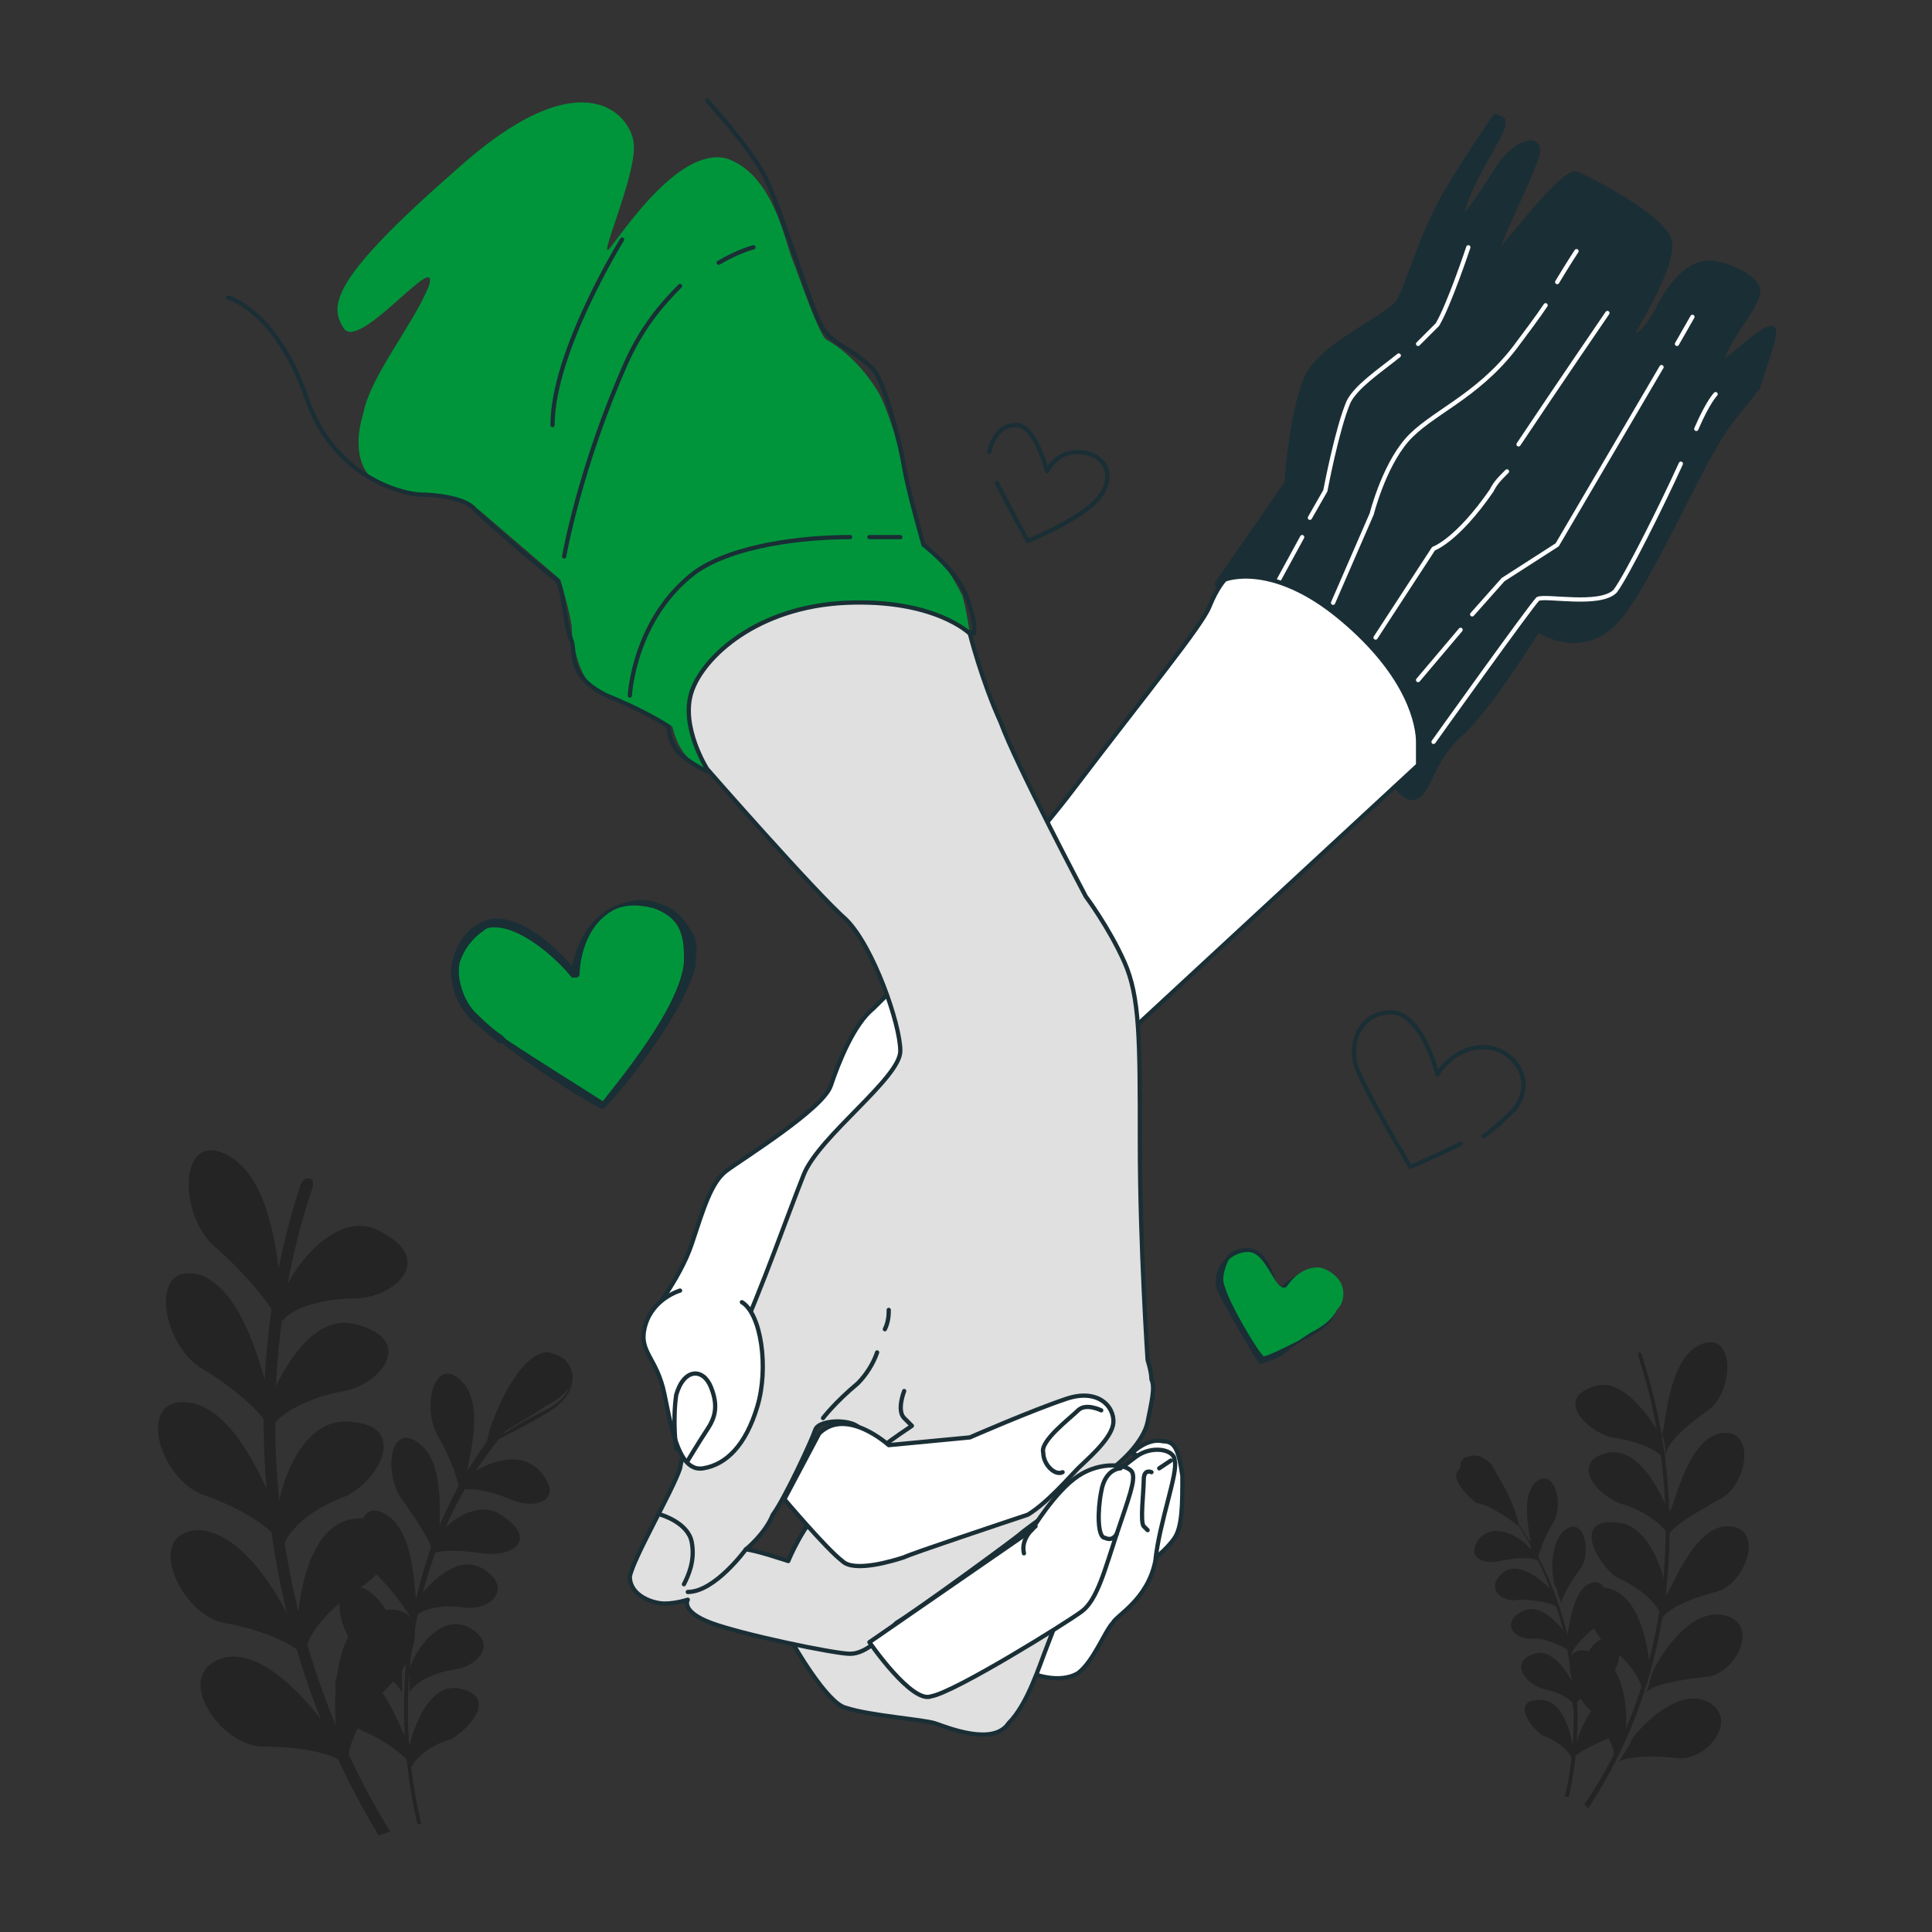 <?xml version="1.0" encoding="utf-8"?>
<!-- Generator: Adobe Illustrator 27.4.0, SVG Export Plug-In . SVG Version: 6.00 Build 0)  -->
<svg version="1.1" id="Layer_1" xmlns="http://www.w3.org/2000/svg" xmlns:xlink="http://www.w3.org/1999/xlink" x="0px" y="0px"
	 viewBox="0 0 50 50" style="enable-background:new 0 0 50 50;" xml:space="preserve">
<rect x="0" y="0" width="50" height="50" fill="#333333" stroke="none"/>
<style type="text/css">
	.st0{opacity:0.3;}
	.st1{fill:#1A2E35;}
	.st2{fill:none;stroke:#1A2E35;stroke-width:0.11;stroke-linecap:round;stroke-linejoin:round;stroke-miterlimit:10;}
	.st3{fill:#1A2E35;stroke:#1A2E35;stroke-width:0.117;stroke-linecap:round;stroke-linejoin:round;stroke-miterlimit:10;}
	.st4{fill:none;stroke:#FFFFFF;stroke-width:0.11;stroke-linecap:round;stroke-linejoin:round;stroke-miterlimit:10;}
	.st5{fill:#FFFFFF;stroke:#1A2E35;stroke-width:0.11;stroke-linecap:round;stroke-linejoin:round;stroke-miterlimit:10;}
	.st6{fill:#E0E0E0;stroke:#1A2E35;stroke-width:0.11;stroke-linecap:round;stroke-linejoin:round;stroke-miterlimit:10;}
	.st7{fill:#00953B;}
</style>
<g>
	<g>
		<g class="st0">
			<g>
				<g>
					<g>
						<path d="M13.2,36.7c0,0-0.1,0-0.1,0c-2.3,2.6-3.2,6.6-2.3,10.5c0,0,0,0,0,0l0.1,0c0,0,0,0,0,0c-0.9-3.8,0-7.7,2.3-10.3
							C13.2,36.8,13.2,36.7,13.2,36.7z"/>
					</g>
					<g>
						<g>
							<path d="M11.9,43.7c-0.9-0.2-1.3,1.4-1.3,1.5c0,0.2,0,0.4,0,0.6c0.1-0.2,0.4-0.6,1.1-0.8C12.3,44.6,12.8,43.9,11.9,43.7z"/>
						</g>
						<g>
							<path d="M9.2,43.2c-0.9-0.2-0.5,1.3,0.2,1.6c0.7,0.3,1.1,0.7,1.3,0.9c0-0.2-0.1-0.4-0.1-0.6C10.5,45.2,10,43.4,9.2,43.2z"/>
						</g>
					</g>
					<g>
						<g>
							<path d="M12.1,42.1c-0.9-0.4-1.6,1.1-1.5,1.2c0,0.2,0,0.4,0,0.5c0.1-0.2,0.5-0.5,1.2-0.6C12.4,43.1,12.9,42.5,12.1,42.1z"/>
						</g>
						<g>
							<path d="M9.4,41.1c-0.9-0.3-0.7,1.1-0.1,1.6c0.6,0.5,1,0.9,1.1,1.1c0-0.2,0-0.4,0-0.6C10.5,43.3,10.3,41.5,9.4,41.1z"/>
						</g>
					</g>
					<g>
						<g>
							<path d="M12.5,40.6c-0.8-0.5-1.7,0.8-1.7,0.8c0,0.2-0.1,0.3-0.1,0.5c0.1-0.2,0.6-0.4,1.3-0.3C12.7,41.7,13.3,41.1,12.5,40.6z
								"/>
						</g>
						<g>
							<path d="M10,39.2c-0.8-0.5-0.9,0.9-0.3,1.5c0.6,0.6,0.9,1.1,1,1.3c0-0.2,0.1-0.4,0.1-0.5C10.7,41.4,10.8,39.7,10,39.2z"/>
						</g>
					</g>
					<g>
						<g>
							<path d="M13.1,39.3c-0.8-0.7-1.8,0.4-1.8,0.5c-0.1,0.2-0.1,0.3-0.2,0.5c0.1-0.2,0.7-0.2,1.4-0.1
								C13.2,40.3,13.9,39.9,13.1,39.3z"/>
						</g>
						<g>
							<path d="M10.9,37.4c-0.8-0.7-1,0.7-0.5,1.4c0.5,0.7,0.8,1.2,0.8,1.4c0.1-0.2,0.1-0.3,0.2-0.5C11.3,39.7,11.6,38,10.9,37.4z"
								/>
						</g>
					</g>
					<g>
						<g>
							<path d="M14,38.1c-0.7-0.8-1.9,0.1-1.9,0.1c-0.1,0.1-0.2,0.3-0.3,0.4c0.2-0.1,0.7-0.1,1.4,0.2C13.9,39.1,14.6,38.8,14,38.1z"
								/>
						</g>
						<g>
							<path d="M12,35.8c-0.7-0.8-1.1,0.5-0.7,1.3c0.4,0.7,0.6,1.3,0.6,1.6c0.1-0.2,0.2-0.3,0.2-0.5C12,38.1,12.6,36.5,12,35.8z"/>
						</g>
					</g>
					<g>
						<path d="M12.6,37.3c0,0,0.5-1.4,1.1-2c0.5-0.5,1-0.2,1.1,0.2c0.1,0.4-0.3,0.7-0.7,0.9C13.7,36.7,12.6,37.3,12.6,37.3z"/>
						<path d="M12.6,37.4C12.6,37.4,12.6,37.4,12.6,37.4C12.6,37.4,12.6,37.4,12.6,37.4C12.6,37.4,12.6,37.4,12.6,37.4
							C12.6,37.3,12.6,37.3,12.6,37.4c0-0.4,0.5-1.6,1-2.1c0.3-0.3,0.6-0.4,0.8-0.2c0.2,0.1,0.3,0.3,0.4,0.5c0.1,0.5-0.5,0.9-0.7,1
							C13.8,36.8,12.8,37.3,12.6,37.4C12.7,37.4,12.7,37.4,12.6,37.4z M14.2,35.2c-0.1,0-0.3,0.1-0.5,0.3c-0.4,0.4-0.9,1.4-1,1.8
							c0.1-0.1,0.2-0.1,0.5-0.3c0.3-0.2,0.7-0.4,0.9-0.5c0.4-0.2,0.7-0.5,0.7-0.9c0-0.2-0.1-0.3-0.3-0.4
							C14.4,35.2,14.3,35.2,14.2,35.2z"/>
					</g>
				</g>
				<g>
					<g>
						<path d="M10.1,47.4c-3.1-5-3.8-11.4-2-16.7c0-0.1,0-0.2-0.1-0.2c-0.1,0-0.1,0-0.2,0.1c-1.8,5.4-1.1,11.8,2,16.9L10.1,47.4z"/>
					</g>
					<g>
						<g>
							<path d="M9.8,41.7c-1.4,0.3-1.1,3.1-1.1,3.1c0.1,0.3,0.2,0.5,0.3,0.8c0-0.4,0.3-1.2,1.1-2C10.9,42.8,11.1,41.4,9.8,41.7z"/>
						</g>
						<g>
							<path d="M5.8,42.9c-1.4,0.4-0.1,2.3,1,2.3c1.1,0,1.9,0.2,2.2,0.5c-0.1-0.3-0.3-0.5-0.4-0.8C8.6,44.9,7.1,42.6,5.8,42.9z"/>
						</g>
					</g>
					<g>
						<g>
							<path d="M9.3,39.3C7.8,39.3,7.7,42,7.7,42c0.1,0.3,0.1,0.6,0.2,0.8c0-0.4,0.5-1.1,1.4-1.7C10.3,40.5,10.6,39.1,9.3,39.3z"/>
						</g>
						<g>
							<path d="M5.1,39.6c-1.4,0.1-0.4,2.2,0.7,2.4c1.1,0.2,1.9,0.6,2.1,0.9c-0.1-0.3-0.2-0.6-0.3-0.8C7.6,42.1,6.5,39.6,5.1,39.6z"
								/>
						</g>
					</g>
					<g>
						<g>
							<path d="M9.1,36.8c-1.5-0.2-2,2.3-1.9,2.4c0,0.3,0.1,0.6,0.1,0.9c0.1-0.4,0.6-1,1.7-1.4C9.9,38.2,10.5,36.9,9.1,36.8z"/>
						</g>
						<g>
							<path d="M4.9,36.3c-1.4-0.2-0.8,2,0.4,2.4c1.1,0.4,1.8,0.9,2,1.3c-0.1-0.3-0.1-0.6-0.1-0.9C7.1,39.2,6.3,36.5,4.9,36.3z"/>
						</g>
					</g>
					<g>
						<g>
							<path d="M9.3,34.3C7.9,33.8,7,36.2,7,36.2c0,0.3,0,0.6,0,0.8c0.1-0.3,0.8-0.8,1.9-1C9.9,35.8,10.7,34.7,9.3,34.3z"/>
						</g>
						<g>
							<path d="M5.2,33c-1.4-0.4-1,1.8,0,2.4c1,0.6,1.7,1.3,1.8,1.6c0-0.3,0-0.6,0-0.9C6.9,36.2,6.5,33.5,5.2,33z"/>
						</g>
					</g>
					<g>
						<g>
							<path d="M9.9,31.9c-1.3-0.8-2.6,1.4-2.5,1.5c-0.1,0.3-0.1,0.5-0.1,0.8c0.2-0.3,0.9-0.6,2-0.6C10.3,33.5,11.2,32.6,9.9,31.9z"
								/>
						</g>
						<g>
							<path d="M5.9,29.9c-1.3-0.7-1.3,1.6-0.3,2.4c0.9,0.8,1.5,1.6,1.6,1.9c0-0.3,0.1-0.6,0.1-0.8C7.2,33.3,7.2,30.6,5.9,29.9z"/>
						</g>
					</g>
				</g>
			</g>
		</g>
		<g class="st0">
			<g>
				<g>
					<g>
						<path d="M38.9,38.9C38.9,38.9,39,38.9,38.9,38.9c1.7,2.1,2.3,5,1.7,7.6c0,0,0,0,0,0l-0.1,0c0,0,0,0,0,0
							C41.1,43.9,40.5,41,38.9,38.9C38.9,39,38.9,38.9,38.9,38.9z"/>
					</g>
					<g>
						<g>
							<path d="M39.8,44c0.7-0.1,0.9,1.1,0.9,1.2c0,0.1,0,0.3,0,0.4c0-0.2-0.3-0.5-0.8-0.7C39.5,44.6,39.2,44,39.8,44z"/>
						</g>
						<g>
							<path d="M41.7,43.9c0.6,0,0.4,1-0.1,1.1c-0.5,0.2-0.8,0.4-0.9,0.5c0-0.1,0-0.3,0.1-0.4C40.8,45.1,41.1,44,41.7,43.9z"/>
						</g>
					</g>
					<g>
						<g>
							<path d="M39.7,42.8c0.6-0.2,1.1,0.9,1.1,1c0,0.1,0,0.3,0,0.4c-0.1-0.2-0.4-0.4-0.9-0.5C39.4,43.5,39.1,43,39.7,42.8z"/>
						</g>
						<g>
							<path d="M41.5,42.4c0.6-0.2,0.5,0.9,0,1.1c-0.4,0.3-0.7,0.5-0.8,0.7c0-0.1,0-0.3,0-0.4C40.8,43.8,40.9,42.6,41.5,42.4z"/>
						</g>
					</g>
					<g>
						<g>
							<path d="M39.4,41.7c0.6-0.3,1.2,0.7,1.2,0.7c0,0.1,0.1,0.3,0.1,0.4c-0.1-0.1-0.4-0.3-0.9-0.4C39.2,42.5,38.8,42,39.4,41.7z"
								/>
						</g>
						<g>
							<path d="M41.1,41c0.6-0.3,0.6,0.8,0.2,1.1c-0.4,0.3-0.6,0.6-0.7,0.8c0-0.1,0-0.3-0.1-0.4C40.6,42.5,40.6,41.3,41.1,41z"/>
						</g>
					</g>
					<g>
						<g>
							<path d="M38.9,40.7c0.5-0.4,1.3,0.5,1.3,0.5c0,0.1,0.1,0.2,0.1,0.4c-0.1-0.1-0.5-0.2-1-0.2C38.9,41.5,38.4,41.1,38.9,40.7z"
								/>
						</g>
						<g>
							<path d="M40.5,39.6c0.5-0.4,0.7,0.6,0.4,1c-0.3,0.4-0.5,0.8-0.5,0.9c0-0.1-0.1-0.2-0.1-0.4C40.2,41.2,40,40,40.5,39.6z"/>
						</g>
					</g>
					<g>
						<g>
							<path d="M38.3,39.8c0.5-0.5,1.3,0.2,1.3,0.3c0.1,0.1,0.1,0.2,0.2,0.3c-0.1-0.1-0.5-0.1-1,0C38.4,40.5,37.9,40.3,38.3,39.8z"
								/>
						</g>
						<g>
							<path d="M39.7,38.4c0.5-0.5,0.8,0.5,0.5,1c-0.3,0.5-0.4,0.9-0.4,1c-0.1-0.1-0.1-0.2-0.2-0.3C39.7,40,39.3,38.9,39.7,38.4z"/>
						</g>
					</g>
					<g>
						<path d="M39.3,39.4c0,0-0.4-1-0.7-1.5c-0.4-0.4-0.7-0.2-0.8,0c0,0.3,0.2,0.5,0.5,0.7C38.5,38.9,39.3,39.4,39.3,39.4z"/>
						<path d="M39.3,39.5C39.3,39.5,39.3,39.5,39.3,39.5C39.3,39.5,39.3,39.5,39.3,39.5C39.3,39.4,39.3,39.4,39.3,39.5
							C39.3,39.4,39.3,39.4,39.3,39.5c0-0.3-0.4-1.2-0.7-1.5c-0.2-0.2-0.4-0.3-0.6-0.2c-0.1,0-0.2,0.2-0.3,0.3
							c-0.1,0.3,0.4,0.7,0.5,0.8C38.5,38.9,39.2,39.4,39.3,39.5C39.3,39.5,39.3,39.5,39.3,39.5z M38.2,37.7c0.1,0,0.2,0.1,0.3,0.2
							c0.3,0.3,0.6,1.1,0.7,1.3c-0.1,0-0.2-0.1-0.3-0.2c-0.2-0.1-0.5-0.3-0.6-0.4c-0.3-0.2-0.5-0.5-0.5-0.7c0-0.1,0.1-0.2,0.2-0.2
							C38,37.7,38.1,37.7,38.2,37.7z"/>
					</g>
				</g>
				<g>
					<g>
						<path d="M41,46.7c2.2-3.2,2.7-7.6,1.4-11.6c0-0.1,0-0.1,0-0.1c0,0,0.1,0,0.1,0.1c1.3,4,0.8,8.4-1.4,11.7L41,46.7z"/>
					</g>
					<g>
						<g>
							<path d="M41.3,42.8c1,0.4,0.8,2.3,0.7,2.3c-0.1,0.2-0.2,0.4-0.2,0.5c0-0.3-0.2-0.9-0.8-1.5C40.5,43.4,40.4,42.4,41.3,42.8z"
								/>
						</g>
						<g>
							<path d="M44.1,44c1,0.4,0.1,1.6-0.7,1.5c-0.8-0.1-1.4,0-1.5,0.1c0.1-0.2,0.2-0.3,0.3-0.5C42.1,45.1,43.2,43.7,44.1,44z"/>
						</g>
					</g>
					<g>
						<g>
							<path d="M41.6,41.1c1,0.2,1.1,2.1,1.1,2.1c0,0.2-0.1,0.4-0.2,0.6c0-0.3-0.3-0.8-1-1.3C41,41.9,40.7,40.9,41.6,41.1z"/>
						</g>
						<g>
							<path d="M44.6,41.8c1,0.2,0.3,1.6-0.5,1.6c-0.8,0.1-1.3,0.2-1.5,0.4c0.1-0.2,0.1-0.4,0.2-0.6C42.8,43.2,43.6,41.6,44.6,41.8z
								"/>
						</g>
					</g>
					<g>
						<g>
							<path d="M41.8,39.4c1,0,1.4,1.8,1.3,1.9c0,0.2,0,0.4-0.1,0.6c0-0.3-0.5-0.8-1.2-1.1C41.2,40.3,40.8,39.3,41.8,39.4z"/>
						</g>
						<g>
							<path d="M44.7,39.5c1,0,0.5,1.5-0.3,1.7c-0.8,0.2-1.3,0.5-1.4,0.7c0-0.2,0.1-0.4,0.1-0.6C43.2,41.3,43.8,39.5,44.7,39.5z"/>
						</g>
					</g>
					<g>
						<g>
							<path d="M41.6,37.6c1-0.2,1.6,1.6,1.6,1.6c0,0.2,0,0.4,0,0.6c-0.1-0.3-0.6-0.7-1.3-0.9C41.2,38.6,40.7,37.8,41.6,37.6z"/>
						</g>
						<g>
							<path d="M44.5,37.1c1-0.2,0.7,1.4,0,1.7c-0.7,0.4-1.2,0.7-1.3,0.9c0-0.2,0-0.4,0-0.6C43.3,39.2,43.6,37.3,44.5,37.1z"/>
						</g>
					</g>
					<g>
						<g>
							<path d="M41.2,35.9c0.9-0.4,1.8,1.3,1.8,1.3c0,0.2,0.1,0.4,0.1,0.6c-0.1-0.2-0.6-0.5-1.4-0.6C41,37,40.3,36.2,41.2,35.9z"/>
						</g>
						<g>
							<path d="M44,34.8c0.9-0.4,0.9,1.2,0.2,1.7c-0.7,0.5-1.1,0.9-1.1,1.2c0-0.2,0-0.4-0.1-0.6C43.1,37.2,43.1,35.2,44,34.8z"/>
						</g>
					</g>
				</g>
			</g>
		</g>
		<g>
			<g>
				<path class="st1" d="M15.6,28.7C15.6,28.7,15.6,28.7,15.6,28.7c-0.1,0-1.6-0.9-2.6-1.7L12.9,27c-0.2-0.2-0.6-0.5-0.7-0.6
					c-0.4-0.4-0.6-1-0.5-1.5c0.1-0.4,0.3-0.8,0.7-1c0.8-0.5,2,0.6,2.4,1.1c0.1-0.4,0.3-1.1,1-1.5c0.4-0.2,0.9-0.3,1.3-0.1
					c0.4,0.1,0.6,0.4,0.8,0.7c0,0,0.2,0.3,0.1,0.7l0,0l-0.1,0l0.1,0c0,0.1,0,0.1,0,0.2C17.7,26.3,15.8,28.6,15.6,28.7
					C15.7,28.7,15.6,28.7,15.6,28.7z"/>
			</g>
			<path class="st2" d="M38.4,29.4c0.3-0.2,0.6-0.5,0.8-0.7c0.6-0.8-0.1-1.6-0.8-1.6c-0.8,0-1.2,0.7-1.2,0.7s-0.4-1.6-1.2-1.6
				c-0.8,0-1.1,0.8-0.9,1.4s1.4,2.6,1.4,2.6s0.7-0.3,1.3-0.6"/>
			<path class="st2" d="M25.8,12.5c0.3,0.6,0.8,1.5,0.8,1.5s1.5-0.6,1.9-1.2c0.4-0.6,0-1.1-0.6-1.1c-0.6,0-0.8,0.5-0.8,0.5
				S26.8,11,26.3,11c-0.4,0-0.6,0.3-0.7,0.7"/>
			<g>
				<path class="st1" d="M32.6,35.3C32.6,35.3,32.6,35.3,32.6,35.3c-0.1-0.1-0.9-1.5-1.1-1.9c-0.1-0.3,0-0.6,0.2-0.8
					c0.1-0.2,0.3-0.3,0.6-0.3c0,0,0,0,0,0c0.5,0,0.7,0.8,0.8,1.1c0.1-0.2,0.4-0.4,0.8-0.5c0,0,0,0,0,0c0.3,0,0.6,0.2,0.7,0.4
					c0.1,0.2,0.1,0.5-0.1,0.8c-0.1,0.2-0.4,0.4-0.8,0.6c0,0,0,0,0,0l-0.3,0.2C33.1,35.2,32.6,35.3,32.6,35.3
					C32.6,35.3,32.6,35.3,32.6,35.3z M33.8,34.7L33.8,34.7L33.8,34.7z"/>
			</g>
		</g>
		<g>
			<g>
				<g>
					<path class="st3" d="M45.5,10c0.2-0.7,0.6-1.6,0.3-1.5c-0.4,0.1-1.5,1.3-1.2,0.7c0.3-0.7,0.9-1.3,0.9-1.7
						c-0.1-0.4-0.9-0.7-1.3-0.7c-0.4,0-0.9,0.4-1.3,1.2c-0.4,0.8-0.7,0.7-0.7,0.7s1.2-1.9,1-2.5c-0.2-0.6-2.1-1.6-2.4-1.7
						c-0.3-0.1-1.3,1.2-1.9,1.9c-0.6,0.7,0.9-2.1,0.9-2.5c0-0.4-0.6-0.2-1,0.4c-0.4,0.6-1.2,1.9-0.9,1c0.3-0.9,1-1.8,1-2.1
						c0,0,0-0.1,0-0.1l-0.2-0.1c0,0-0.9,1.3-1.4,2.2c-0.5,0.9-0.8,2-1.1,2.6c-0.4,0.5-2,1.1-2.4,2c-0.4,1-0.5,2.7-0.5,2.7l-1.8,2.6
						c0,0-0.1,0.1,0.7,0.3c0.8,0.2,2.3,1.2,3,2.2c0.7,0.9,0.9,2.7,0.9,2.7s0.3,0.5,0.6,0.3c0.3-0.2,0.4-1,1.1-1.6
						c0.7-0.6,2-2.7,2-2.7s1,0.7,1.9-0.1c0.9-0.8,2.3-4.3,3.1-5.3C45.1,10.5,45.3,10.3,45.5,10C45.5,10.1,45.5,10,45.5,10z"/>
					<g>
						<path class="st4" d="M36.7,8.9c0.2-0.2,0.4-0.4,0.5-0.5c0.3-0.5,0.8-2,0.8-2"/>
						<path class="st4" d="M33.9,13.4l0.4-0.7c0,0,0.3-1.6,0.6-2.3c0.2-0.4,0.8-0.8,1.3-1.2"/>
						<line class="st4" x1="33.1" y1="15" x2="33.7" y2="13.9"/>
						<path class="st4" d="M40.3,7.3c0.3-0.5,0.5-0.8,0.5-0.8"/>
						<path class="st4" d="M34.5,15.6l1-2.3c0,0,0.3-1.2,0.9-1.9c0.6-0.7,1.8-1.1,2.8-2.4c0.3-0.4,0.6-0.8,0.8-1.1"/>
						<path class="st4" d="M39.3,11.5c1-1.5,2.3-3.4,2.3-3.4"/>
						<path class="st4" d="M35.6,16.5l1.5-2.3c0,0,0.6-0.2,1.5-1.5c0.1-0.2,0.2-0.3,0.4-0.5"/>
						<line class="st4" x1="43.4" y1="8.9" x2="43.8" y2="8.2"/>
						<polyline class="st4" points="38.1,15.9 38.9,15 40.3,14.1 43,9.5 						"/>
						<line class="st4" x1="36.7" y1="17.6" x2="37.8" y2="16.3"/>
						<path class="st4" d="M43.9,11.1c0.3-0.7,0.5-0.9,0.5-0.9"/>
						<path class="st4" d="M37.1,19.2c0,0,2.5-3.5,2.7-3.7c0.2-0.1,1.6,0.2,2-0.2c0.3-0.4,1.2-2.2,1.7-3.3"/>
					</g>
				</g>
				<path class="st5" d="M16.8,34.1c0,0,0.8-1,1.1-1.9c0.3-0.9,0.5-1.6,0.9-1.9c0.4-0.3,2.5-1.6,2.7-2.2c0.2-0.6,0.6-1.6,1.1-2
					c0.5-0.5,3.3-3.2,5.2-5.7s3.3-4.2,3.5-4.7c0.2-0.5,0.4-0.7,0.4-0.7s1.2-0.5,3,1c1.8,1.5,2,2.8,2,3.2c0,0.5,0,0.6,0,0.6l-8,7.4
					l-9.5,7.9c0,0-0.7,0-1.4-0.5C17.1,34.2,16.8,34.1,16.8,34.1z"/>
			</g>
			<g>
				<path class="st5" d="M29.3,37.6c0,0,0.4-0.4,0.8-0.3c0.3,0,0.4,0.2,0.5,0.9c0,0.7,0,1.3-0.2,1.6c-0.2,0.3-0.6,0.6-0.6,0.6
					s0.2-1.6,0.1-2.1C29.9,37.9,29.3,37.6,29.3,37.6z"/>
				<g>
					<path class="st5" d="M26.7,43.3c0,0,0.7,0.3,1.2,0c0.4-0.3,0.7-1.1,0.9-1.3c0.1-0.2,0.9-0.6,1.1-1.6c0.1-1,0.6-2.3,0.5-2.6
						c0-0.3-0.6-0.4-1-0.1S29,38,28.9,38.3c-0.1,0.3-0.7,2.9-0.9,3.1c-0.2,0.2-0.9,0.4-1,0.8C26.8,42.6,26.7,43.3,26.7,43.3z"/>
					<path class="st2" d="M29.8,38.1c0,0-0.2-0.1-0.2,0.2c0,0.3-0.1,1.1,0,1.2c0.1,0.1,0.1,0.1,0.1,0.1"/>
					<line class="st2" x1="30.3" y1="37.8" x2="30" y2="38"/>
				</g>
				<path class="st6" d="M20.5,42.5c0,0,0.9,1.6,1.4,1.7c0.6,0.2,2,0.3,2.3,0.4c0.3,0.1,1.5,0.6,1.9,0c0.5-0.5,0.8-1.5,1-2
					c0.2-0.5,0.4-1.1,0.4-1.1l-7.3,0.4L20.5,42.5z"/>
			</g>
			<g>
				<g>
					<path class="st7" d="M25.1,16.4c0,0-0.1-0.7-0.2-1c-0.1-0.2-0.6-1.1-0.8-1.2c-0.2-0.1-0.2-0.1-0.2-0.1s-0.7-3.2-1.2-4
						s-1.1-1.2-1.3-1.3c-0.2-0.1-0.7-1.6-0.9-2.1c-0.2-0.5-0.5-2.2-1.7-2.6c-1.2-0.3-2.6,1.8-3,2.3c-0.4,0.5,0.7-1.9,0.6-2.7
						S15,1.5,11.8,4.4C8.6,7.2,8.5,7.9,8.9,8.5c0.4,0.6,2.5-2.1,2.2-1.1c-0.4,1-1.5,2.3-1.7,3.3c-0.3,1,0,1.6,0.4,1.8
						c0.4,0.2,1.2,0.3,1.2,0.3s0.8,0,1.1,0.2c0.3,0.2,0.3,0.2,0.3,0.2l2.1,1.8c0,0,0.3,1,0.3,1.3c0,0.3,0.2,1.2,0.5,1.4
						c0.2,0.2,2.1,1.1,2.1,1.1s0.1,0.5,0.4,0.8c0.3,0.3,0.7,0.4,0.7,0.4s0.4-2.1,2.5-2.9c2.1-0.8,4-0.7,4-0.7L25.1,16.4z"/>
					<g>
						<path class="st2" d="M5.9,7.7c0,0,1.2,0.3,2,2.5c0.7,2.2,2.6,2.6,3,2.6s1.2,0.1,1.4,0.4c0.2,0.2,1.8,1.6,2.1,1.8
							c0.2,0.2,0.2,1.2,0.4,1.6c0.1,0.4-0.1,0.9,0.9,1.4c1,0.4,1.6,0.8,1.6,0.8s0,0.5,0.4,0.8c0.4,0.3,0.7,0.4,0.7,0.4
							s-1-1.8,1.8-3.2c2.7-1.4,5-0.4,5-0.4s0.1-0.2-0.2-1c-0.3-0.7-1.1-1.3-1.1-1.3s-0.4-1.4-0.5-2c-0.1-0.6-0.4-1.8-0.7-2.4
							c-0.3-0.5-1.2-0.8-1.4-1.2C21,8.1,20.1,5,19.7,4.4c-0.4-0.7-1.4-1.8-1.4-1.8"/>
						<path class="st2" d="M22.5,13.9c0.5,0,0.8,0,0.8,0"/>
						<path class="st2" d="M16.3,18c0,0,0.1-2,1.7-3.2c1-0.7,2.8-0.9,4-0.9"/>
						<path class="st2" d="M18.6,6.8c0.5-0.3,0.9-0.4,0.9-0.4"/>
						<path class="st2" d="M14.6,14.4c0,0,0.4-2.3,1.6-5c0.4-0.9,0.9-1.5,1.4-2"/>
						<path class="st2" d="M16.1,6.2c0,0-1.8,2.9-1.8,4.8"/>
					</g>
				</g>
				<g>
					<path class="st6" d="M29.8,35.7c0-0.2-0.1-0.5-0.1-0.5s-0.2-3-0.2-5.6c0-2.7,0-3.8-0.4-4.7c-0.4-0.9-1-1.7-1-1.7
						s-1.8-3.4-2.2-4.5c-0.5-1.1-0.8-2.3-0.8-2.3s-0.9-0.9-3.2-0.8c-2.3,0.1-3.7,1.4-4,2.3c-0.3,0.9,0.4,2,0.4,2s2.8,3.2,3.6,3.9
						c0.7,0.7,1.4,2.7,1.4,3.4c0,0.7-2.1,2.2-2.5,3.2c-0.4,1-1.1,3-1.7,4.3c-0.6,1.3-1.4,2.6-1.5,3.3c-0.2,0.6-1.2,2.3-1.3,2.8
						c0,0.5,0.6,0.7,0.9,0.7c0.3,0,0.6-0.1,0.6-0.1s-0.2,0.3,0.6,0.6c0.8,0.3,3.2,0.8,3.6,0.8c0.4,0,0.8-0.4,1.2-0.8
						c0.5-0.3,3.1-2.2,3.2-2.3c0.1-0.1,1.5-1.1,2.1-1.5c0.5-0.3,1.1-0.9,1.2-1.4C29.8,36.3,29.9,35.9,29.8,35.7z M21.4,38.9
						c-0.6,0.5-1,1.5-1,1.5s-0.9-0.3-1.1-0.3c0,0,0.5-0.4,0.7-0.9c0.3-0.4,1-1.9,1.1-2.2s1.2-0.3,1.2,0.1
						C22.3,37.6,21.9,38.4,21.4,38.9z"/>
					<path class="st2" d="M17.1,39.2c0,0,0.7,0.2,0.8,0.7c0.1,0.5-0.1,0.9-0.2,1.1"/>
					<path class="st2" d="M22.9,34.4c0.1-0.2,0.1-0.4,0.1-0.5"/>
					<path class="st2" d="M21.3,36.7c0,0,0.3-0.4,0.9-0.9c0.2-0.2,0.4-0.5,0.5-0.8"/>
					<path class="st2" d="M23.4,36c0,0-0.2,0.5,0,0.7c0.2,0.2,0.2,0.2,0.2,0.2s-0.6,0.4-0.7,0.5"/>
				</g>
			</g>
			<path class="st2" d="M19.3,40.1c0,0-0.8,1.1-1.5,1.1"/>
			<g>
				<path class="st5" d="M17.6,33.4c0,0-0.7,0.2-0.9,0.9c-0.2,0.7,0.3,0.8,0.5,1.8c0.2,1,0.4,2,1,1.9c0.6-0.1,1.1-0.6,1.4-1.6
					s0.1-2.4-0.4-2.7"/>
				<path class="st2" d="M17.8,37.8c0,0,0.3-0.5,0.5-0.8c0.2-0.3,0.3-0.6,0.1-1.1c-0.2-0.5-0.7-0.5-0.9,0.2c-0.1,0.7,0,1.4,0,1.4"/>
			</g>
			<g>
				<path class="st5" d="M20.3,38.8c0,0,1.1,1.3,1.5,1.6c0.3,0.3,1.3,0,1.6-0.1c0.2-0.1,2.6-0.9,3.2-1.1c0.5-0.3,1.1-1,1.3-1.2
					c0.2-0.2,0.8-0.7,0.9-1.1c0.1-0.4-0.3-1-1.2-0.7s-2.5,1-2.5,1l-2.1,0.2c0,0-1.1-1-1.8-0.3L20.3,38.8z"/>
				<path class="st2" d="M28.5,36.5c0,0-0.4-0.2-0.6,0c-0.2,0.2-1,0.8-0.9,1.1c0,0.3,0.3,0.6,0.5,0.5"/>
			</g>
			<g>
				<path class="st5" d="M22.5,42.5c0,0,1.1,1.6,1.6,1.4c0.6-0.1,3.5-1.9,3.9-2.2s0.6-1.1,0.9-2c0.3-0.9,0.5-1.4,0.4-1.6
					c-0.1-0.2-0.8-0.3-1.4,0.1c-0.6,0.4-1.2,1.4-1.2,1.4L22.5,42.5z"/>
				<path class="st2" d="M29,38c0,0-0.4,0-0.5,0.6c-0.1,0.5-0.1,1.2,0.1,1.2c0.2,0.1,0.3-0.1,0.3-0.1"/>
				<path class="st2" d="M26.8,39.5c0,0-0.4,0.3-0.3,0.7"/>
			</g>
		</g>
	</g>
	<path class="st7" d="M12.8,24c-0.1,0-0.2,0-0.3,0.1c-0.3,0.2-0.5,0.5-0.6,0.8c-0.1,0.4,0.1,1,0.4,1.3c0.1,0.1,0.4,0.4,0.7,0.6
		l0.1,0.1c0.9,0.6,2.2,1.4,2.5,1.6c0.3-0.4,2-2.4,2.1-3.6c0-0.1,0-0.1,0-0.2l0.1,0l-0.1,0c0-0.4-0.1-0.6-0.1-0.6
		c-0.1-0.3-0.4-0.5-0.7-0.6c-0.4-0.1-0.8-0.1-1.1,0.1C15,24.1,15,25.2,15,25.2c0,0,0,0.1-0.1,0.1c0,0-0.1,0-0.1,0
		C14.4,24.8,13.5,24,12.8,24z"/>
	<path class="st7" d="M32.3,32.4C32.3,32.4,32.3,32.4,32.3,32.4c-0.2,0-0.4,0.1-0.5,0.2c-0.1,0.2-0.2,0.5-0.1,0.7
		c0.1,0.4,0.8,1.6,1,1.8c0.1,0,0.5-0.2,0.9-0.4l0.3-0.2c0.4-0.2,0.6-0.4,0.7-0.6c0.2-0.2,0.2-0.5,0.1-0.7c-0.1-0.2-0.4-0.4-0.6-0.4
		c0,0,0,0,0,0c-0.5,0-0.8,0.5-0.8,0.5c0,0,0,0,0,0c0,0,0,0,0,0c0,0,0,0,0,0C33,33.5,32.8,32.4,32.3,32.4z"/>
</g>
</svg>
